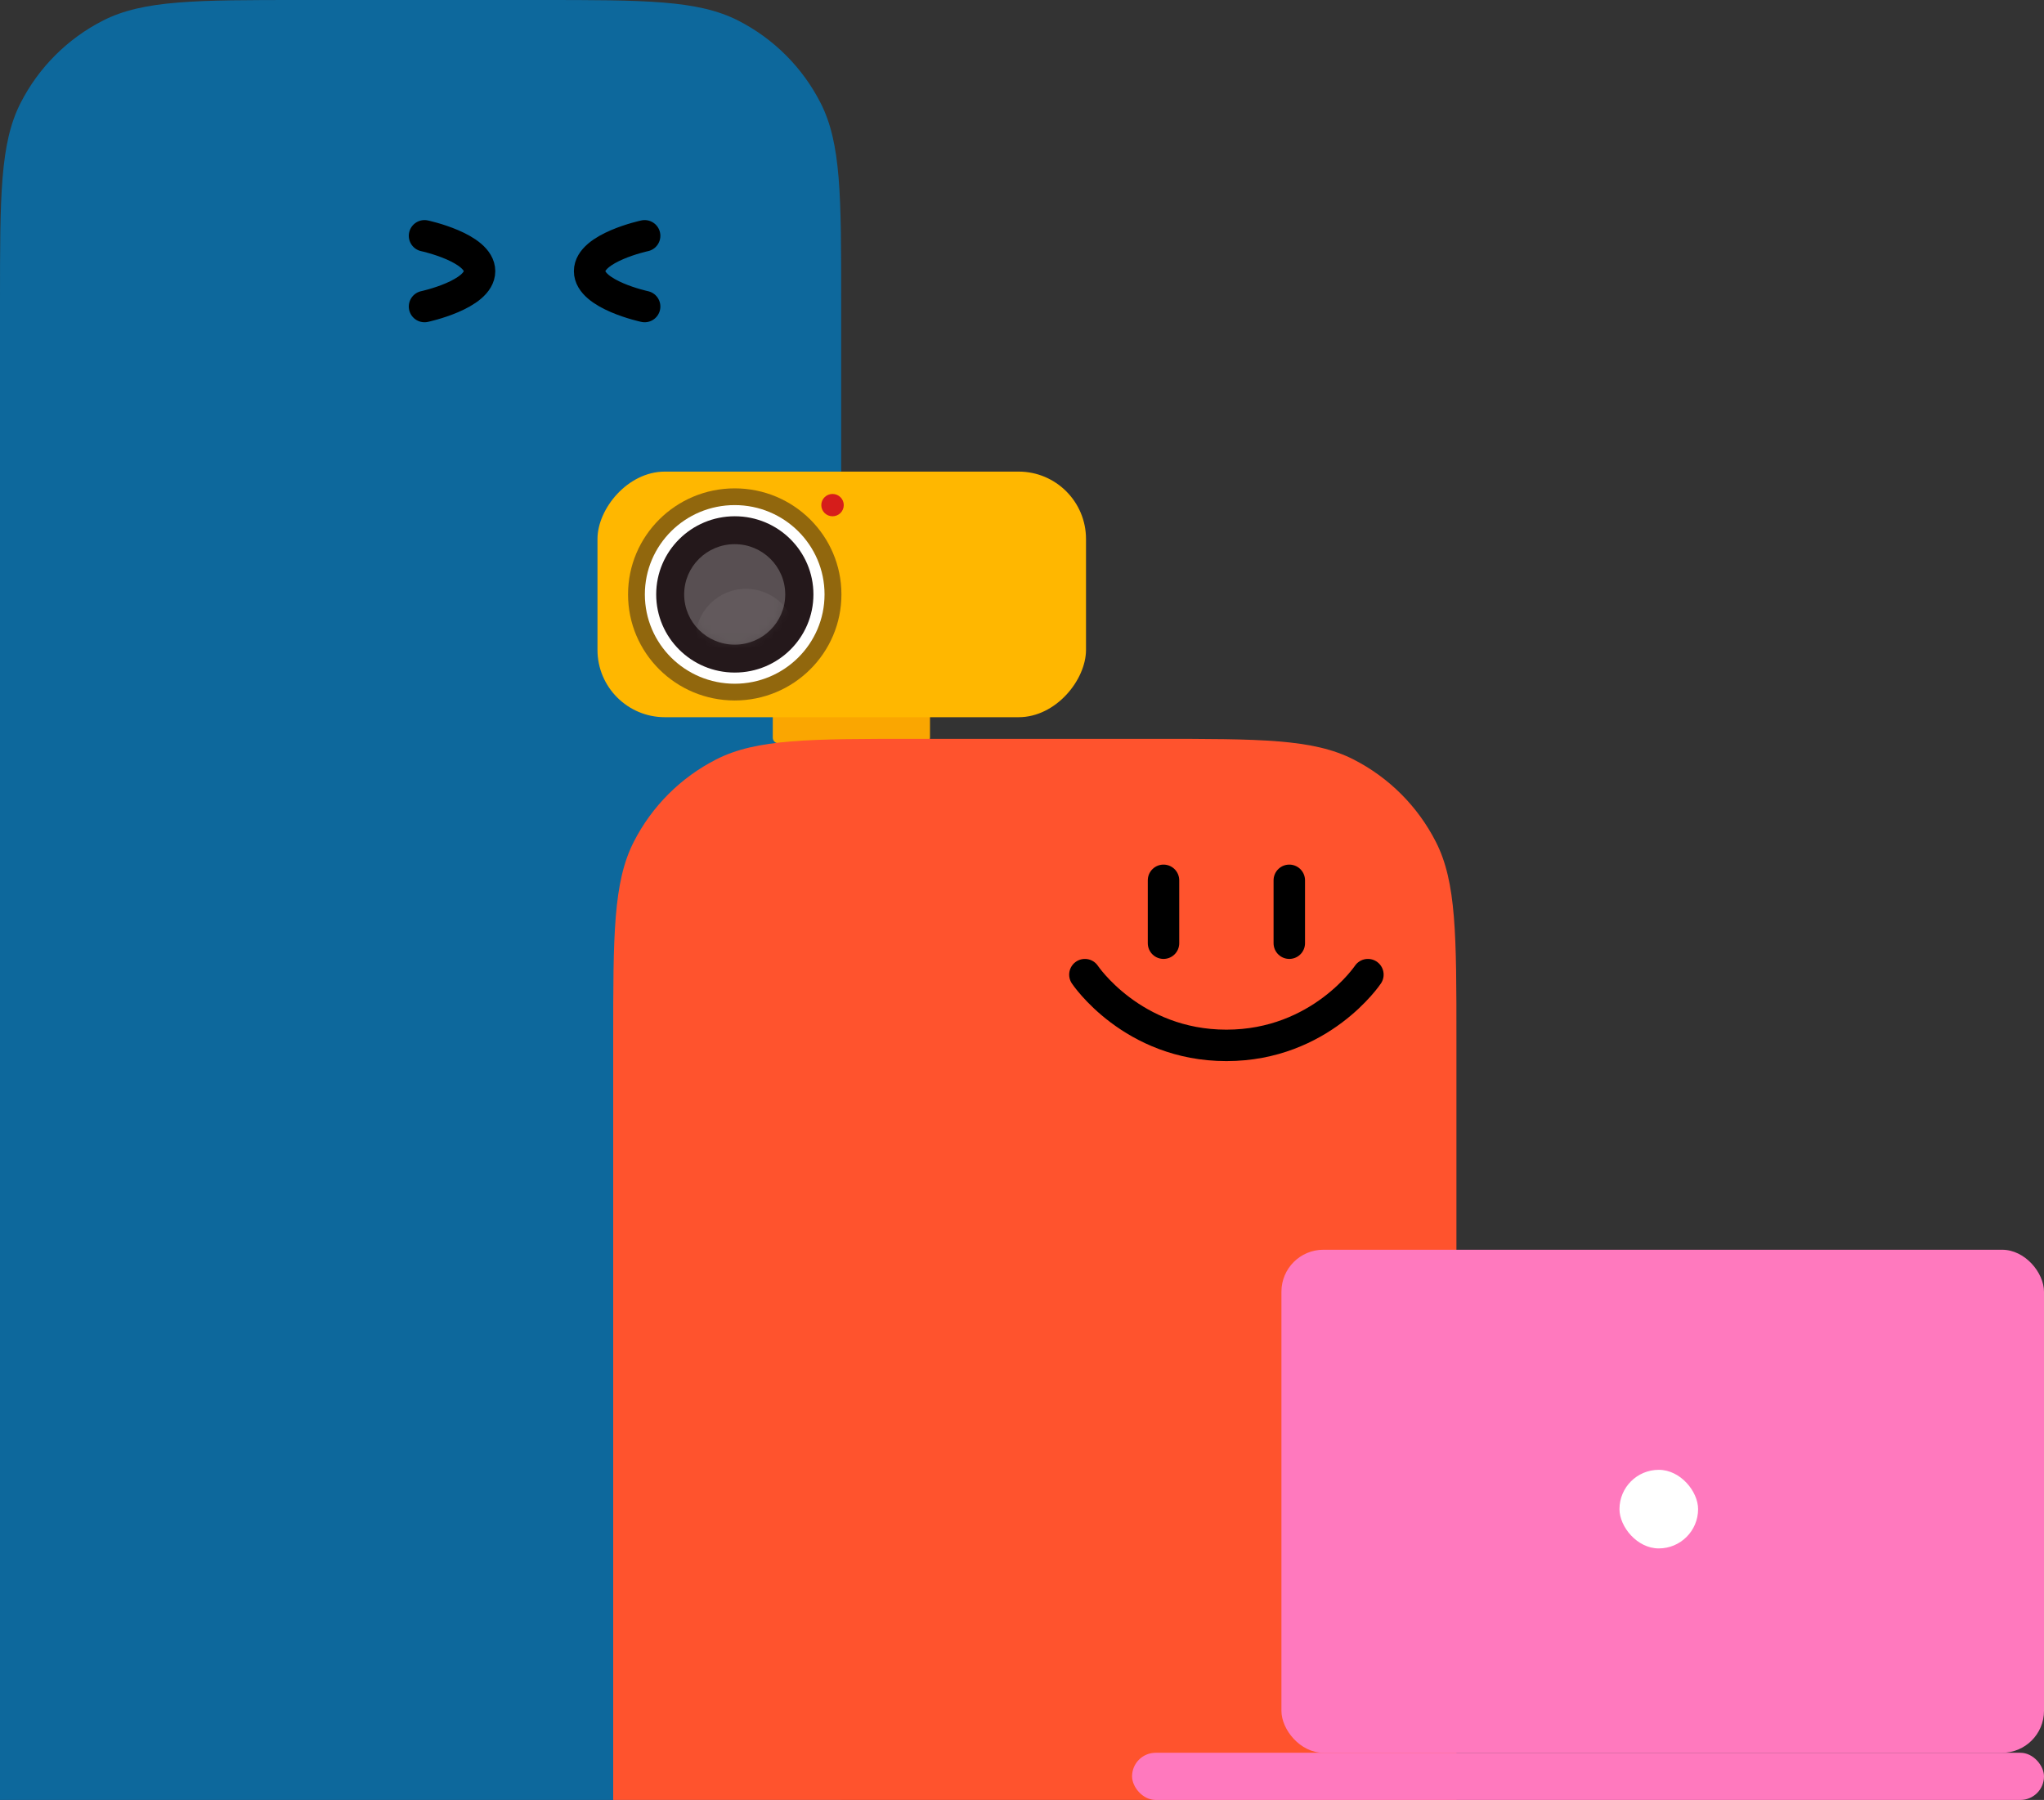 <svg width="260" height="229" viewBox="0 0 260 229" fill="none" xmlns="http://www.w3.org/2000/svg">
<rect x="0" y="0" width="260" height="229" fill="#333333" stroke="none"/>
<path d="M0 38.4C0 24.959 0 18.238 2.616 13.104C4.917 8.588 8.588 4.917 13.104 2.616C18.238 0 24.959 0 38.4 0L68.6 0C82.041 0 88.762 0 93.896 2.616C98.412 4.917 102.083 8.588 104.384 13.104C107 18.238 107 24.959 107 38.4L107 229H0L0 38.4Z" fill="#0D689C"/>
<path d="M54 39C54 39 61 37.5 61 34.5C61 31.5 54 30 54 30" stroke="black" stroke-width="4" stroke-linecap="round"/>
<path d="M82 30C82 30 75 31.5 75 34.5C75 37.5 82 39 82 39" stroke="black" stroke-width="4" stroke-linecap="round"/>
<rect width="19.999" height="4.261" rx="0.714" transform="matrix(-1 0 0 1 118.297 90.301)" fill="#FAA601"/>
<rect width="62.141" height="31.248" rx="8.571" transform="matrix(-1 0 0 1 138.141 60)" fill="#FFB700"/>
<ellipse cx="13.571" cy="13.493" rx="13.571" ry="13.493" transform="matrix(-1 0 0 1 107.031 62.133)" fill="#24181B" fill-opacity="0.5"/>
<ellipse cx="11.428" cy="11.363" rx="11.428" ry="11.363" transform="matrix(-1 0 0 1 104.883 64.262)" fill="white"/>
<ellipse cx="10" cy="9.943" rx="10" ry="9.943" transform="matrix(-1 0 0 1 103.469 65.682)" fill="#24181B"/>
<ellipse opacity="0.24" cx="6.428" cy="6.392" rx="6.428" ry="6.392" transform="matrix(-1 0 0 1 99.883 69.232)" fill="white"/>
<mask id="mask0_9_22463" style="mask-type:alpha" maskUnits="userSpaceOnUse" x="87" y="69" width="13" height="14">
<ellipse opacity="0.24" cx="6.428" cy="6.392" rx="6.428" ry="6.392" transform="matrix(-1 0 0 1 99.898 69.234)" fill="white"/>
</mask>
<g mask="url(#mask0_9_22463)">
<ellipse opacity="0.24" cx="6.428" cy="6.392" rx="6.428" ry="6.392" transform="matrix(-1 0 0 1 101.32 74.916)" fill="white"/>
</g>
<ellipse cx="1.429" cy="1.42" rx="1.429" ry="1.42" transform="matrix(-1 0 0 1 107.328 62.844)" fill="#D61D1B"/>
<path d="M78 132.4C78 118.959 78 112.238 80.616 107.104C82.917 102.588 86.588 98.917 91.104 96.616C96.238 94 102.959 94 116.4 94H146.86C160.301 94 167.022 94 172.156 96.616C176.672 98.917 180.343 102.588 182.644 107.104C185.26 112.238 185.26 118.959 185.26 132.4V229H78L78 132.4Z" fill="#FF532D"/>
<path d="M148 112V120" stroke="black" stroke-width="4" stroke-linecap="round"/>
<path d="M164 112V120" stroke="black" stroke-width="4" stroke-linecap="round"/>
<path d="M138 124C138 124 144 133 156 133C168 133 174 124 174 124" stroke="black" stroke-width="4" stroke-linecap="round"/>
<rect x="163" y="159" width="97" height="64" rx="5.338" fill="#FF79BE"/>
<rect x="144" y="223" width="116" height="6" rx="3" fill="#FF79BE"/>
<rect x="206" y="187" width="10" height="10" rx="5" fill="white"/>
</svg>

